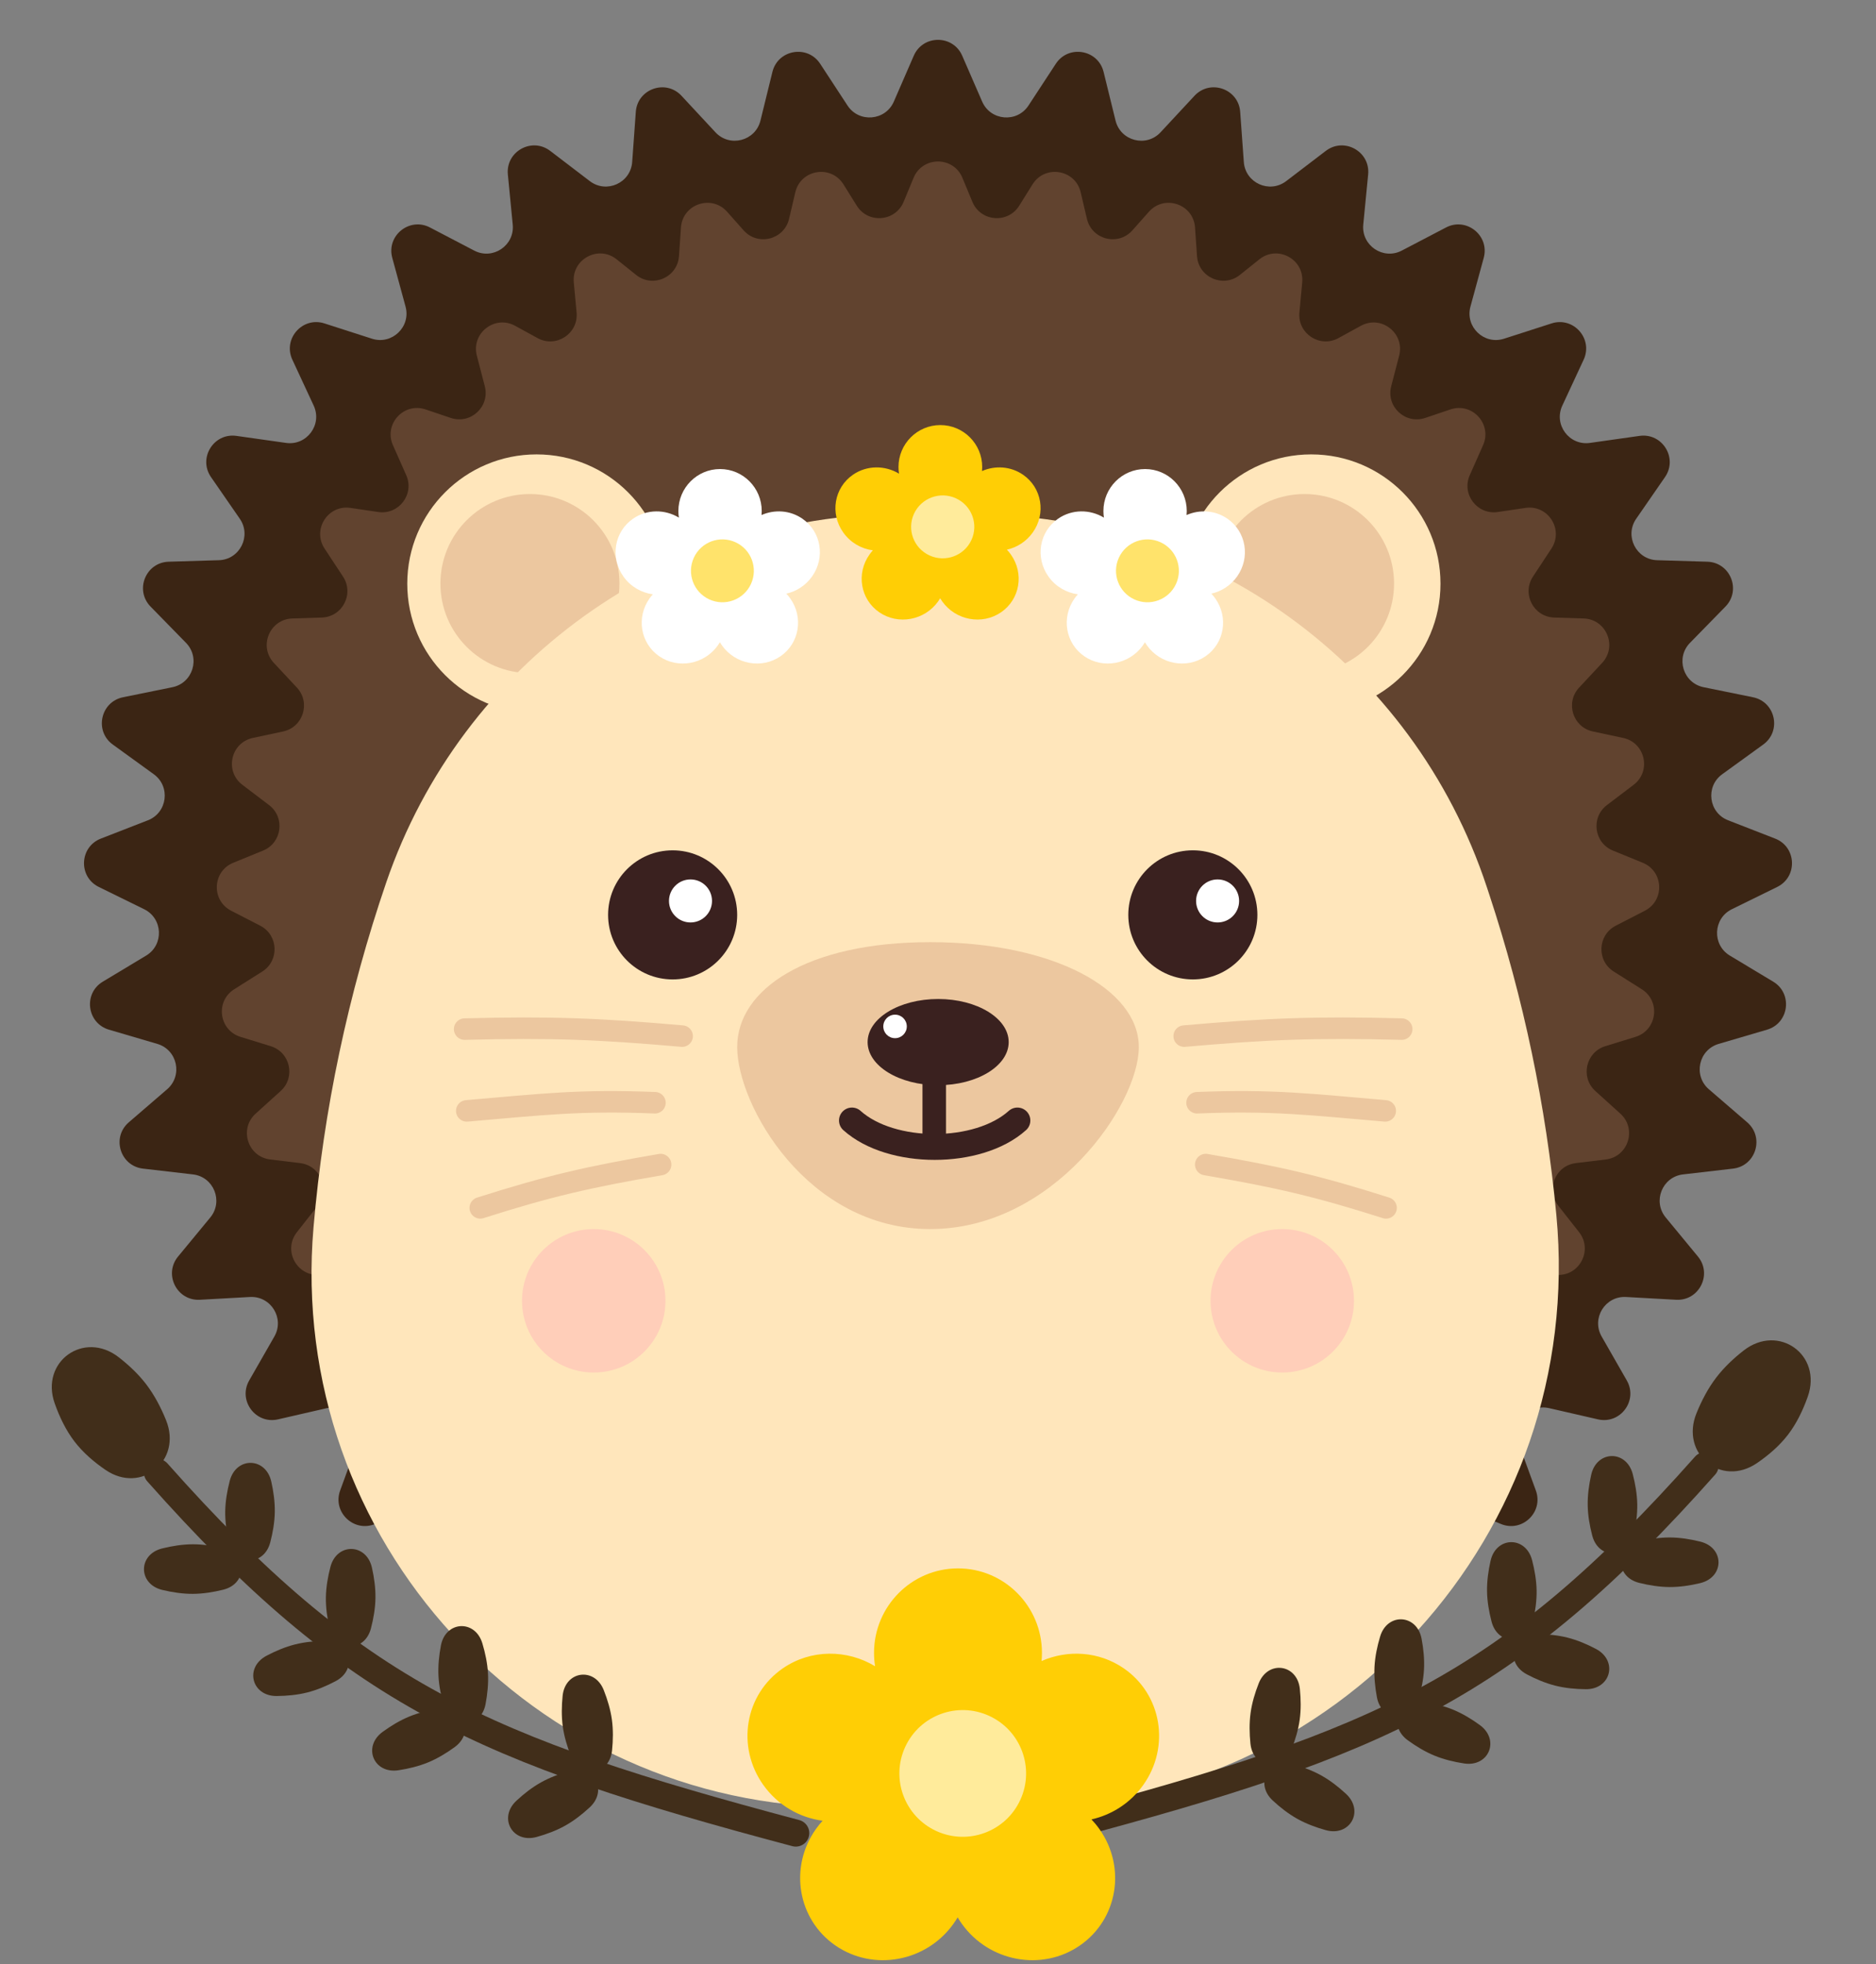 <svg width="128" height="134" viewBox="0 0 128 134" fill="none" xmlns="http://www.w3.org/2000/svg">
<rect x="0" y="0" width="128" height="134" fill="#808080" stroke="none"/>
<path d="M62.346 3.803C62.975 2.357 65.025 2.357 65.653 3.803L67.013 6.93C67.585 8.245 69.39 8.398 70.175 7.198L72.039 4.351C72.902 3.032 74.922 3.377 75.299 4.908L76.114 8.227C76.457 9.62 78.209 10.075 79.186 9.025L81.501 6.535C82.574 5.381 84.506 6.062 84.619 7.633L84.866 11.052C84.969 12.482 86.618 13.226 87.758 12.356L90.46 10.294C91.712 9.339 93.501 10.335 93.349 11.902L93.016 15.324C92.877 16.749 94.376 17.76 95.645 17.096L98.661 15.52C100.055 14.791 101.649 16.074 101.235 17.592L100.329 20.917C99.953 22.298 101.258 23.546 102.621 23.108L105.865 22.064C107.363 21.583 108.715 23.115 108.052 24.541L106.597 27.672C105.994 28.969 107.068 30.418 108.484 30.217L111.867 29.738C113.423 29.518 114.496 31.256 113.603 32.549L111.638 35.392C110.826 36.568 111.639 38.177 113.067 38.219L116.492 38.322C118.062 38.37 118.825 40.262 117.726 41.385L115.309 43.857C114.311 44.878 114.839 46.6 116.239 46.884L119.606 47.569C121.144 47.882 121.575 49.876 120.304 50.796L117.506 52.822C116.349 53.659 116.578 55.445 117.909 55.963L121.119 57.212C122.582 57.781 122.669 59.819 121.259 60.511L118.164 62.03C116.882 62.66 116.806 64.458 118.029 65.194L120.987 66.973C122.332 67.782 122.072 69.805 120.566 70.248L117.266 71.218C115.896 71.621 115.515 73.381 116.597 74.314L119.214 76.57C120.403 77.596 119.804 79.546 118.244 79.727L114.836 80.122C113.417 80.286 112.744 81.957 113.653 83.06L115.852 85.727C116.851 86.94 115.929 88.761 114.361 88.674L110.945 88.485C109.518 88.406 108.57 89.941 109.281 91.181L110.997 94.18C111.778 95.544 110.56 97.185 109.028 96.833L105.703 96.069C104.309 95.748 103.114 97.101 103.606 98.445L104.791 101.685C105.331 103.163 103.852 104.575 102.401 103.968L99.26 102.653C97.94 102.1 96.532 103.233 96.791 104.642L97.412 108.027C97.696 109.576 95.999 110.719 94.671 109.874L91.802 108.048C90.593 107.279 89.013 108.159 89.031 109.592L89.074 113.025C89.094 114.6 87.226 115.441 86.06 114.383L83.542 112.099C82.48 111.135 80.773 111.737 80.55 113.153L80.016 116.534C79.771 118.091 77.787 118.606 76.816 117.365L74.719 114.687C73.835 113.558 72.05 113.863 71.591 115.222L70.499 118.457C69.995 119.95 67.953 120.123 67.204 118.736L65.587 115.738C64.906 114.476 63.094 114.476 62.413 115.738L60.796 118.736C60.047 120.123 58.005 119.95 57.501 118.457L56.409 115.222C55.95 113.863 54.165 113.558 53.281 114.687L51.184 117.365C50.213 118.606 48.229 118.091 47.983 116.534L47.45 113.153C47.227 111.737 45.52 111.135 44.458 112.099L41.94 114.383C40.774 115.441 38.906 114.6 38.926 113.025L38.969 109.592C38.987 108.159 37.407 107.279 36.198 108.048L33.329 109.874C32.001 110.719 30.304 109.576 30.588 108.027L31.209 104.642C31.468 103.233 30.06 102.1 28.739 102.653L25.599 103.968C24.148 104.575 22.669 103.163 23.209 101.685L24.394 98.445C24.886 97.101 23.691 95.748 22.297 96.069L18.972 96.833C17.44 97.185 16.222 95.544 17.003 94.18L18.72 91.181C19.43 89.941 18.482 88.406 17.055 88.485L13.639 88.674C12.071 88.761 11.149 86.94 12.148 85.727L14.348 83.06C15.256 81.957 14.583 80.286 13.164 80.122L9.756 79.727C8.196 79.546 7.597 77.596 8.786 76.57L11.403 74.314C12.485 73.381 12.104 71.621 10.734 71.218L7.434 70.248C5.928 69.805 5.668 67.782 7.013 66.973L9.971 65.194C11.194 64.458 11.118 62.66 9.836 62.03L6.741 60.511C5.331 59.819 5.418 57.781 6.881 57.212L10.091 55.963C11.422 55.445 11.651 53.659 10.494 52.822L7.696 50.796C6.425 49.876 6.856 47.882 8.394 47.569L11.761 46.884C13.161 46.6 13.689 44.878 12.691 43.857L10.274 41.385C9.175 40.262 9.938 38.37 11.508 38.322L14.933 38.219C16.361 38.177 17.174 36.568 16.362 35.392L14.397 32.549C13.504 31.256 14.577 29.518 16.133 29.738L19.516 30.217C20.932 30.418 22.006 28.969 21.403 27.672L19.948 24.541C19.285 23.115 20.637 21.583 22.135 22.064L25.379 23.108C26.741 23.546 28.047 22.298 27.671 20.917L26.765 17.592C26.351 16.074 27.945 14.791 29.339 15.52L32.355 17.096C33.624 17.76 35.123 16.749 34.984 15.324L34.651 11.902C34.499 10.335 36.288 9.339 37.54 10.294L40.242 12.356C41.382 13.226 43.031 12.482 43.134 11.052L43.381 7.633C43.494 6.062 45.426 5.381 46.499 6.535L48.814 9.025C49.791 10.075 51.543 9.62 51.886 8.227L52.702 4.908C53.078 3.377 55.098 3.032 55.961 4.351L57.825 7.198C58.61 8.398 60.415 8.245 60.987 6.93L62.346 3.803Z" fill="#3B2514"/>
<path d="M62.334 12.13C62.95 10.647 65.05 10.647 65.665 12.13L66.346 13.771C66.907 15.125 68.765 15.279 69.541 14.035L70.451 12.576C71.301 11.216 73.37 11.558 73.736 13.119L74.161 14.929C74.494 16.353 76.295 16.808 77.265 15.714L78.39 14.446C79.45 13.25 81.428 13.924 81.537 15.519L81.672 17.472C81.772 18.923 83.461 19.665 84.597 18.756L85.928 17.691C87.17 16.697 88.997 17.682 88.85 19.265L88.659 21.319C88.526 22.758 90.054 23.761 91.321 23.067L92.853 22.227C94.239 21.467 95.862 22.732 95.465 24.262L94.922 26.351C94.561 27.738 95.885 28.971 97.243 28.513L98.965 27.932C100.453 27.431 101.826 28.937 101.19 30.372L100.283 32.417C99.707 33.716 100.79 35.14 102.196 34.931L104.084 34.651C105.625 34.422 106.712 36.125 105.854 37.426L104.595 39.337C103.82 40.514 104.635 42.086 106.044 42.131L108.052 42.194C109.601 42.243 110.371 44.093 109.314 45.226L107.743 46.911C106.787 47.936 107.314 49.612 108.685 49.904L110.748 50.344C112.257 50.666 112.691 52.611 111.462 53.543L109.642 54.925C108.53 55.769 108.758 57.503 110.051 58.03L112.085 58.861C113.511 59.443 113.598 61.428 112.229 62.133L110.243 63.155C109.003 63.794 108.926 65.539 110.107 66.283L112.021 67.491C113.324 68.312 113.062 70.285 111.59 70.739L109.53 71.374C108.194 71.785 107.815 73.496 108.852 74.434L110.557 75.976C111.704 77.012 111.1 78.917 109.566 79.103L107.521 79.351C106.125 79.521 105.452 81.151 106.321 82.256L107.742 84.064C108.702 85.285 107.771 87.068 106.22 86.978L104.265 86.865C102.852 86.783 101.9 88.286 102.578 89.529L103.664 91.518C104.414 92.891 103.18 94.501 101.659 94.135L99.85 93.699C98.463 93.364 97.255 94.698 97.725 96.045L98.45 98.124C98.969 99.611 97.465 101.001 96.023 100.368L94.393 99.653C93.076 99.075 91.645 100.197 91.893 101.615L92.257 103.696C92.53 105.258 90.799 106.387 89.48 105.506L88.048 104.55C86.841 103.746 85.227 104.622 85.244 106.072L85.268 108.082C85.287 109.677 83.378 110.509 82.222 109.41L80.994 108.241C79.937 107.235 78.185 107.836 77.968 109.279L77.684 111.165C77.446 112.749 75.415 113.259 74.457 111.975L73.438 110.611C72.562 109.437 70.726 109.743 70.277 111.137L69.721 112.864C69.229 114.392 67.136 114.564 66.401 113.137L65.603 111.586C64.932 110.282 63.068 110.282 62.397 111.586L61.599 113.137C60.864 114.564 58.771 114.392 58.279 112.864L57.723 111.137C57.274 109.743 55.438 109.437 54.562 110.611L53.543 111.975C52.585 113.259 50.554 112.749 50.315 111.165L50.032 109.279C49.815 107.836 48.063 107.235 47.006 108.241L45.778 109.41C44.622 110.509 42.713 109.677 42.732 108.082L42.756 106.072C42.773 104.622 41.159 103.746 39.952 104.55L38.52 105.506C37.201 106.386 35.47 105.258 35.743 103.696L36.107 101.615C36.355 100.197 34.924 99.075 33.606 99.653L31.977 100.368C30.535 101.001 29.031 99.611 29.55 98.124L30.275 96.045C30.745 94.698 29.537 93.364 28.15 93.699L26.341 94.135C24.82 94.501 23.586 92.891 24.336 91.518L25.422 89.529C26.1 88.286 25.148 86.783 23.735 86.865L21.78 86.978C20.229 87.068 19.297 85.285 20.258 84.064L21.679 82.256C22.548 81.151 21.874 79.521 20.479 79.351L18.434 79.103C16.9 78.917 16.296 77.012 17.443 75.976L19.148 74.434C20.185 73.496 19.806 71.785 18.47 71.374L16.41 70.739C14.938 70.285 14.676 68.312 15.979 67.491L17.893 66.283C19.073 65.539 18.997 63.794 17.757 63.155L15.771 62.133C14.402 61.428 14.489 59.443 15.915 58.861L17.949 58.03C19.242 57.503 19.47 55.769 18.358 54.925L16.538 53.543C15.309 52.611 15.743 50.666 17.252 50.344L19.315 49.904C20.685 49.612 21.213 47.936 20.257 46.911L18.686 45.226C17.629 44.093 18.399 42.243 19.948 42.194L21.956 42.131C23.365 42.086 24.18 40.514 23.404 39.337L22.146 37.426C21.288 36.125 22.375 34.422 23.916 34.651L25.804 34.931C27.21 35.14 28.293 33.716 27.717 32.417L26.81 30.372C26.174 28.937 27.547 27.431 29.035 27.932L30.757 28.513C32.115 28.971 33.439 27.738 33.078 26.351L32.535 24.262C32.138 22.732 33.761 21.467 35.147 22.227L36.679 23.067C37.946 23.761 39.474 22.758 39.341 21.319L39.15 19.265C39.003 17.682 40.83 16.697 42.072 17.691L43.403 18.756C44.539 19.665 46.228 18.923 46.328 17.472L46.462 15.519C46.572 13.924 48.55 13.25 49.61 14.446L50.735 15.714C51.705 16.808 53.506 16.353 53.839 14.929L54.264 13.119C54.63 11.558 56.699 11.216 57.548 12.576L58.459 14.035C59.235 15.279 61.093 15.125 61.654 13.771L62.334 12.13Z" fill="#61432F"/>
<circle cx="36.611" cy="39.823" r="8.823" fill="#FFE6BB"/>
<circle cx="36.158" cy="39.813" r="6.108" fill="#ECC79F"/>
<circle cx="89.462" cy="39.823" r="8.823" fill="#FFE6BB"/>
<circle cx="89.009" cy="39.813" r="6.108" fill="#ECC79F"/>
<path d="M26.353 60.205C31.476 45.24 45.584 35.071 61.401 35.071H66.254C82.243 35.071 96.43 45.326 101.443 60.509L101.604 60.996C103.95 68.101 105.489 75.448 106.191 82.897C108.234 104.572 91.185 123.304 69.414 123.304H57.725C36.357 123.304 19.567 105.014 21.392 83.724C22.077 75.73 23.755 67.796 26.353 60.205Z" fill="#FFE6BB"/>
<circle cx="40.511" cy="88.745" r="4.894" fill="#FFCEB9"/>
<circle cx="87.489" cy="88.745" r="4.894" fill="#FFCEB9"/>
<path d="M77.702 71.435C77.702 67.481 71.86 64.277 63.467 64.277C55.075 64.277 50.298 67.481 50.298 71.435C50.298 75.388 55.075 83.851 63.467 83.851C71.86 83.851 77.702 75.388 77.702 71.435Z" fill="#ECC79F"/>
<rect x="62.941" y="72.433" width="1.604" height="6.418" rx="0.802" fill="#3A211F"/>
<ellipse cx="64.01" cy="71.096" rx="4.813" ry="2.941" fill="#3A211F"/>
<circle cx="61.069" cy="70.026" r="0.802" fill="white"/>
<path d="M58.128 76.444C60.802 78.85 66.744 78.85 69.418 76.444" stroke="#3A211F" stroke-width="1.765" stroke-linecap="round"/>
<circle cx="45.894" cy="62.416" r="4.404" fill="#3A211F"/>
<circle cx="47.113" cy="61.465" r="1.468" fill="white"/>
<circle cx="4.404" cy="4.404" r="4.404" transform="matrix(-1 0 0 1 85.792 58.011)" fill="#3A211F"/>
<circle cx="1.468" cy="1.468" r="1.468" transform="matrix(-1 0 0 1 84.545 59.997)" fill="white"/>
<path d="M46.543 70.687C40.824 70.185 37.58 70.057 31.702 70.209" stroke="#ECC79F" stroke-width="1.468" stroke-linecap="round" stroke-linejoin="round"/>
<path d="M45.073 79.451C40.134 80.298 37.43 80.922 32.769 82.405" stroke="#ECC79F" stroke-width="1.468" stroke-linecap="round" stroke-linejoin="round"/>
<path d="M44.688 75.233C39.525 75.026 37.004 75.347 31.847 75.788" stroke="#ECC79F" stroke-width="1.468" stroke-linecap="round" stroke-linejoin="round"/>
<path d="M80.798 70.687C86.517 70.185 89.761 70.057 95.639 70.209" stroke="#ECC79F" stroke-width="1.468" stroke-linecap="round" stroke-linejoin="round"/>
<path d="M82.268 79.451C87.207 80.298 89.911 80.922 94.572 82.405" stroke="#ECC79F" stroke-width="1.468" stroke-linecap="round" stroke-linejoin="round"/>
<path d="M81.675 75.233C86.838 75.026 89.359 75.347 94.515 75.788" stroke="#ECC79F" stroke-width="1.468" stroke-linecap="round" stroke-linejoin="round"/>
<path d="M10.736 100.451C24.203 115.631 32.952 119.381 54.297 125.061" stroke="#412E1A" stroke-width="1.841" stroke-linecap="round"/>
<path d="M5.076 98.336C5.653 99.091 6.401 99.737 7.201 100.283C9.653 101.957 12.444 99.639 11.329 96.888C10.978 96.019 10.534 95.173 9.977 94.443C9.453 93.757 8.802 93.142 8.106 92.6C5.727 90.744 2.727 92.898 3.732 95.743C4.062 96.677 4.499 97.581 5.076 98.336Z" fill="#412E1A"/>
<path d="M15.367 103.099C15.356 103.79 15.455 104.501 15.608 105.179C15.986 106.852 18.007 106.885 18.44 105.225C18.616 104.553 18.738 103.845 18.749 103.154C18.76 102.464 18.662 101.752 18.509 101.075C18.13 99.402 16.109 99.368 15.676 101.028C15.501 101.7 15.379 102.408 15.367 103.099Z" fill="#412E1A"/>
<path d="M13.155 108.738C13.846 108.735 14.556 108.622 15.23 108.455C16.895 108.042 16.886 106.02 15.218 105.622C14.543 105.46 13.832 105.353 13.141 105.356C12.451 105.359 11.741 105.472 11.067 105.639C9.402 106.052 9.411 108.073 11.079 108.472C11.754 108.633 12.465 108.741 13.155 108.738Z" fill="#412E1A"/>
<path d="M22.235 108.973C22.224 109.663 22.323 110.375 22.476 111.052C22.854 112.726 24.875 112.759 25.308 111.099C25.484 110.427 25.606 109.719 25.617 109.028C25.628 108.338 25.53 107.626 25.377 106.949C24.998 105.275 22.977 105.242 22.544 106.902C22.369 107.574 22.247 108.282 22.235 108.973Z" fill="#412E1A"/>
<path d="M20.957 115.467C21.626 115.298 22.288 115.018 22.902 114.693C24.419 113.893 23.925 111.932 22.209 111.946C21.515 111.952 20.8 112.019 20.13 112.188C19.46 112.356 18.799 112.637 18.185 112.961C16.668 113.762 17.162 115.722 18.877 115.708C19.571 115.702 20.287 115.636 20.957 115.467Z" fill="#412E1A"/>
<path d="M29.918 114.351C29.954 115.041 30.101 115.744 30.301 116.409C30.794 118.052 32.812 117.946 33.13 116.26C33.258 115.578 33.331 114.863 33.295 114.173C33.259 113.483 33.111 112.78 32.912 112.115C32.419 110.472 30.4 110.578 30.083 112.264C29.954 112.946 29.881 113.661 29.918 114.351Z" fill="#412E1A"/>
<path d="M29.211 120.236C29.85 119.973 30.464 119.6 31.025 119.191C32.412 118.18 31.641 116.312 29.946 116.572C29.259 116.677 28.561 116.846 27.922 117.109C27.284 117.372 26.669 117.745 26.108 118.154C24.722 119.164 25.492 121.033 27.188 120.773C27.874 120.668 28.573 120.499 29.211 120.236Z" fill="#412E1A"/>
<path d="M38.399 117.786C38.493 118.471 38.699 119.159 38.954 119.805C39.583 121.401 41.586 121.125 41.761 119.419C41.831 118.728 41.844 118.01 41.75 117.325C41.656 116.641 41.45 115.953 41.195 115.307C40.566 113.711 38.563 113.986 38.388 115.693C38.318 116.383 38.305 117.102 38.399 117.786Z" fill="#412E1A"/>
<path d="M38.564 124.551C39.167 124.214 39.733 123.771 40.242 123.299C41.499 122.132 40.513 120.367 38.86 120.826C38.191 121.012 37.517 121.262 36.914 121.599C36.311 121.936 35.745 122.378 35.236 122.851C33.979 124.018 34.965 125.783 36.618 125.324C37.287 125.138 37.961 124.888 38.564 124.551Z" fill="#412E1A"/>
<path d="M116.341 99.987C102.875 115.166 94.126 118.916 72.781 124.596" stroke="#412E1A" stroke-width="1.841" stroke-linecap="round"/>
<path d="M122.002 97.872C121.425 98.626 120.677 99.272 119.877 99.819C117.425 101.492 114.634 99.174 115.749 96.423C116.1 95.555 116.543 94.708 117.101 93.979C117.625 93.293 118.276 92.677 118.972 92.135C121.351 90.28 124.351 92.433 123.346 95.278C123.016 96.213 122.579 97.117 122.002 97.872Z" fill="#412E1A"/>
<path d="M111.711 102.634C111.722 103.325 111.623 104.037 111.47 104.714C111.092 106.387 109.071 106.42 108.638 104.76C108.462 104.089 108.34 103.38 108.329 102.69C108.318 101.999 108.416 101.287 108.569 100.61C108.948 98.937 110.969 98.904 111.402 100.564C111.577 101.235 111.699 101.944 111.711 102.634Z" fill="#412E1A"/>
<path d="M113.922 108.273C113.232 108.27 112.522 108.157 111.848 107.99C110.183 107.577 110.192 105.556 111.86 105.157C112.535 104.995 113.246 104.888 113.937 104.891C114.627 104.894 115.337 105.007 116.011 105.174C117.676 105.587 117.667 107.608 115.999 108.007C115.324 108.169 114.613 108.276 113.922 108.273Z" fill="#412E1A"/>
<path d="M104.843 108.508C104.854 109.199 104.755 109.91 104.602 110.588C104.224 112.261 102.203 112.294 101.77 110.634C101.594 109.962 101.472 109.254 101.461 108.563C101.45 107.873 101.548 107.161 101.701 106.484C102.08 104.811 104.101 104.777 104.534 106.437C104.709 107.109 104.831 107.817 104.843 108.508Z" fill="#412E1A"/>
<path d="M106.121 115.002C105.452 114.833 104.79 114.553 104.176 114.229C102.659 113.428 103.153 111.468 104.868 111.482C105.563 111.487 106.278 111.554 106.948 111.723C107.618 111.892 108.279 112.172 108.893 112.496C110.41 113.297 109.916 115.257 108.201 115.243C107.507 115.238 106.791 115.171 106.121 115.002Z" fill="#412E1A"/>
<path d="M97.16 113.886C97.124 114.576 96.977 115.279 96.777 115.944C96.284 117.587 94.266 117.481 93.948 115.795C93.82 115.113 93.747 114.398 93.783 113.708C93.819 113.019 93.967 112.315 94.166 111.65C94.659 110.007 96.678 110.113 96.995 111.799C97.124 112.481 97.197 113.196 97.16 113.886Z" fill="#412E1A"/>
<path d="M97.867 119.771C97.228 119.508 96.614 119.135 96.052 118.726C94.666 117.716 95.437 115.847 97.132 116.107C97.819 116.212 98.517 116.381 99.156 116.644C99.794 116.908 100.409 117.28 100.97 117.689C102.356 118.7 101.586 120.569 99.89 120.308C99.204 120.203 98.505 120.034 97.867 119.771Z" fill="#412E1A"/>
<path d="M88.679 117.322C88.585 118.006 88.379 118.694 88.124 119.34C87.495 120.936 85.492 120.661 85.317 118.954C85.247 118.263 85.234 117.545 85.328 116.861C85.422 116.176 85.628 115.488 85.883 114.842C86.512 113.246 88.515 113.522 88.69 115.228C88.76 115.919 88.773 116.637 88.679 117.322Z" fill="#412E1A"/>
<path d="M88.514 124.086C87.911 123.749 87.345 123.307 86.836 122.834C85.579 121.667 86.565 119.902 88.218 120.361C88.887 120.547 89.561 120.797 90.164 121.134C90.767 121.471 91.333 121.914 91.842 122.386C93.099 123.553 92.113 125.318 90.46 124.859C89.791 124.673 89.117 124.423 88.514 124.086Z" fill="#412E1A"/>
<path d="M71.067 113.32C71.084 113.138 71.093 112.954 71.093 112.768C71.093 109.582 68.528 107 65.364 107C62.2 107 59.635 109.582 59.635 112.768C59.635 113.077 59.659 113.38 59.706 113.676C57.797 112.522 55.327 112.501 53.411 113.82C50.819 115.605 50.224 119.167 52.081 121.777C53.072 123.168 54.559 124.007 56.125 124.217C55.966 124.392 55.816 124.578 55.675 124.775C53.818 127.384 54.413 130.946 57.005 132.731C59.596 134.516 63.203 133.848 65.061 131.239C65.161 131.098 65.254 130.954 65.34 130.808C65.426 130.954 65.519 131.098 65.62 131.239C67.477 133.848 71.084 134.516 73.676 132.731C76.268 130.946 76.863 127.384 75.005 124.775C74.841 124.543 74.662 124.327 74.471 124.126C75.846 123.817 77.123 123.016 78.005 121.777C79.863 119.167 79.267 115.605 76.676 113.82C74.982 112.654 72.856 112.535 71.067 113.32Z" fill="#FFCE05"/>
<circle cx="65.688" cy="120.99" r="4.322" transform="rotate(24.655 65.688 120.99)" fill="white" fill-opacity="0.6"/>
<path d="M51.96 35.137C51.969 35.047 51.973 34.955 51.973 34.863C51.973 33.282 50.7 32 49.13 32C47.559 32 46.286 33.282 46.286 34.863C46.286 35.016 46.298 35.167 46.321 35.314C45.374 34.741 44.148 34.73 43.197 35.385C41.91 36.271 41.615 38.039 42.537 39.334C43.028 40.025 43.767 40.442 44.544 40.546C44.465 40.633 44.39 40.725 44.321 40.823C43.399 42.118 43.694 43.886 44.98 44.772C46.267 45.658 48.057 45.326 48.979 44.031C49.029 43.961 49.075 43.89 49.118 43.817C49.161 43.89 49.207 43.961 49.257 44.031C50.179 45.326 51.969 45.658 53.255 44.772C54.542 43.886 54.837 42.118 53.915 40.823C53.833 40.708 53.745 40.6 53.65 40.501C54.333 40.347 54.966 39.95 55.404 39.334C56.326 38.039 56.031 36.271 54.744 35.385C53.904 34.806 52.848 34.747 51.96 35.137Z" fill="white"/>
<circle cx="49.29" cy="38.944" r="2.145" transform="rotate(24.655 49.29 38.944)" fill="#FFE36B"/>
<path d="M67.003 32.137C67.011 32.047 67.016 31.955 67.016 31.863C67.016 30.282 65.737 29 64.16 29C62.583 29 61.304 30.282 61.304 31.863C61.304 32.016 61.316 32.167 61.34 32.314C60.388 31.741 59.157 31.73 58.202 32.385C56.91 33.271 56.613 35.039 57.539 36.334C58.033 37.025 58.774 37.442 59.555 37.546C59.475 37.633 59.4 37.725 59.331 37.823C58.405 39.118 58.701 40.886 59.993 41.772C61.285 42.658 63.083 42.326 64.009 41.031C64.059 40.961 64.105 40.89 64.148 40.817C64.191 40.89 64.237 40.961 64.287 41.031C65.213 42.326 67.011 42.658 68.303 41.772C69.595 40.886 69.892 39.118 68.966 37.823C68.884 37.708 68.794 37.6 68.7 37.501C69.385 37.347 70.021 36.95 70.461 36.334C71.387 35.039 71.09 33.271 69.798 32.385C68.954 31.806 67.894 31.747 67.003 32.137Z" fill="#FFCE05"/>
<ellipse cx="2.153" cy="2.147" rx="2.153" ry="2.147" transform="matrix(0.91 0.416 -0.419 0.908 63.262 33.1)" fill="white" fill-opacity="0.6"/>
<path d="M80.96 35.137C80.969 35.047 80.973 34.955 80.973 34.863C80.973 33.282 79.7 32 78.13 32C76.559 32 75.286 33.282 75.286 34.863C75.286 35.016 75.298 35.167 75.321 35.314C74.374 34.741 73.147 34.73 72.197 35.385C70.91 36.271 70.615 38.039 71.537 39.334C72.028 40.025 72.767 40.442 73.544 40.546C73.465 40.633 73.39 40.725 73.321 40.823C72.399 42.118 72.694 43.886 73.981 44.772C75.267 45.658 77.057 45.326 77.979 44.031C78.029 43.961 78.075 43.89 78.118 43.817C78.161 43.89 78.207 43.961 78.257 44.031C79.179 45.326 80.969 45.658 82.255 44.772C83.542 43.886 83.837 42.118 82.915 40.823C82.833 40.708 82.745 40.6 82.65 40.501C83.332 40.347 83.966 39.95 84.404 39.334C85.326 38.039 85.031 36.271 83.744 35.385C82.904 34.806 81.848 34.747 80.96 35.137Z" fill="white"/>
<circle cx="78.29" cy="38.944" r="2.145" transform="rotate(24.655 78.29 38.944)" fill="#FFE36B"/>
</svg>
